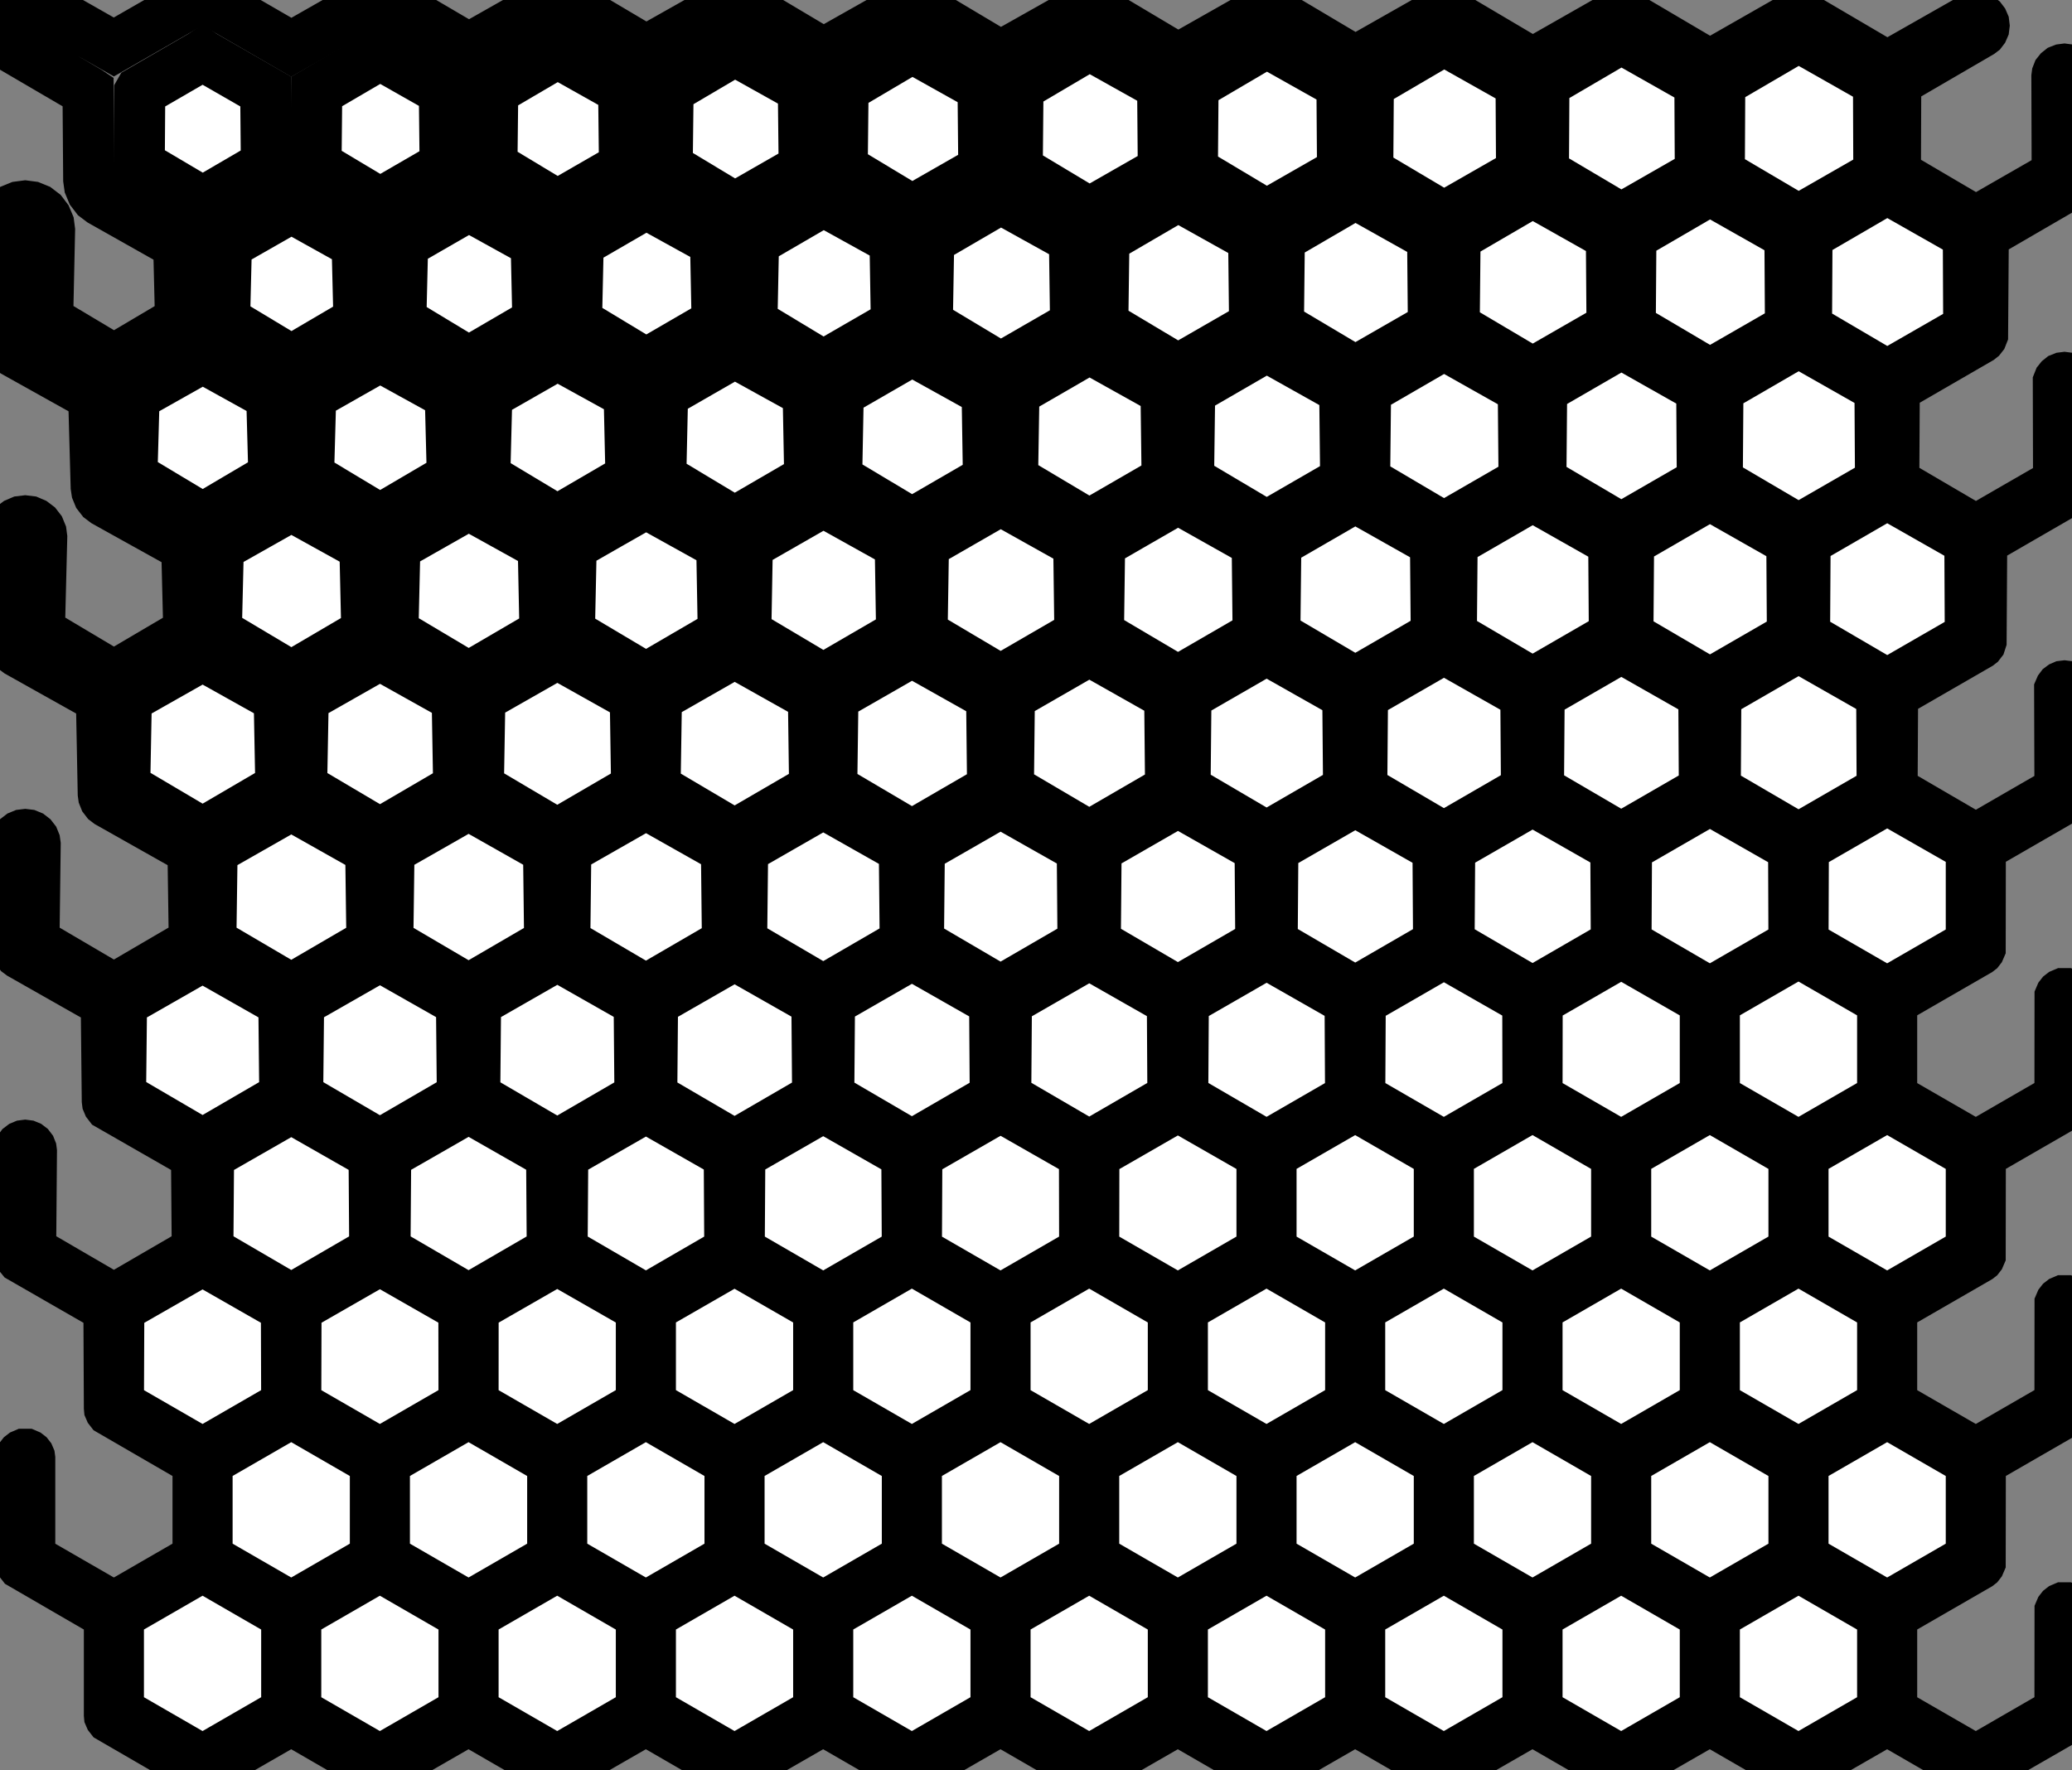 <?xml version="1.0" encoding="UTF-8" standalone="no"?>
<svg 
   xmlns:dc="http://purl.org/dc/elements/1.1/"
   xmlns:cc="http://creativecommons.org/ns#"
   xmlns:rdf="http://www.w3.org/1999/02/22-rdf-syntax-ns#"
   xmlns:svg="http://www.w3.org/2000/svg"
   xmlns="http://www.w3.org/2000/svg"
   xmlns:inkscape="http://www.inkscape.org/namespaces/inkscape"
   height="34.584"
   width="40.476"
   id="svg1860"
   version="1.1">
   <rect width="100%" height="100%" fill="#808080" stroke="none"/>
   inkscape:export-xdpi="100"
   inkscape:export-ydpi="100"
  <g
    inkscape:groupmode="layer"
    inkscape:label="layer1"
    id="layer1">
<polygon points="4.086,0.017 4.204,0.065 4.379,0.165 5.691,0.924 7.176,0.078 7.295,0.029 7.421,0.012 7.547,0.029 7.665,0.077 9.158,0.953 10.662,0.101 10.766,0.058 10.885,0.043 11.003,0.058 11.114,0.104 12.622,0.997 14.146,0.137 14.241,0.098 14.349,0.084 14.456,0.098 14.557,0.14 16.086,1.05 17.632,0.177 17.717,0.143 17.813,0.13 17.908,0.143 17.998,0.18 19.547,1.103 21.114,0.22 21.193,0.187 21.277,0.176 21.36,0.187 21.439,0.219 23.013,1.156 24.603,0.255 24.668,0.228 24.741,0.219 24.813,0.228 24.882,0.256 26.475,1.202 28.085,0.288 28.142,0.265 28.205,0.257 28.268,0.265 28.327,0.289 29.939,1.242 31.565,0.316 31.614,0.296 31.669,0.289 31.723,0.296 31.774,0.317 33.402,1.276 35.042,0.34 35.085,0.323 35.133,0.317 35.18,0.323 35.225,0.341 36.863,1.303 36.869,1.303 38.555,0.345 38.597,0.34 38.638,0.345 38.677,0.362 38.71,0.387 38.735,0.42 38.752,0.459 38.757,0.5 38.752,0.541 38.735,0.58 38.71,0.613 38.677,0.638 37.037,1.593 37.032,1.596 37.025,3.398 37.025,3.407 38.598,4.331 40.188,3.418 40.182,1.5 40.187,1.462 40.201,1.426 40.225,1.396 40.255,1.372 40.291,1.358 40.329,1.353 40.367,1.358 40.402,1.372 40.433,1.396 40.456,1.426 40.471,1.462 40.476,1.5 40.465,3.536 40.451,3.57 40.428,3.599 40.399,3.622 38.742,4.584 38.728,6.535 38.715,6.568 38.693,6.596 38.665,6.618 37.003,7.58 36.993,9.426 38.597,10.366 40.215,9.433 40.21,7.468 40.222,7.438 40.242,7.413 40.267,7.393 40.297,7.381 40.329,7.377 40.36,7.381 40.39,7.393 40.416,7.413 40.435,7.438 40.448,7.468 40.452,7.5 40.439,9.529 40.427,9.557 40.409,9.58 40.386,9.598 38.711,10.566 38.699,12.518 38.688,12.552 38.671,12.574 38.649,12.591 36.97,13.56 36.96,15.445 38.597,16.399 40.242,15.449 40.236,13.475 40.246,13.452 40.261,13.432 40.281,13.417 40.304,13.407 40.329,13.404 40.353,13.407 40.376,13.417 40.396,13.432 40.412,13.452 40.421,13.475 40.424,13.5 40.413,15.522 40.404,15.543 40.39,15.561 40.372,15.575 38.684,16.549 38.681,18.522 38.672,18.543 38.658,18.561 38.64,18.575 36.952,19.549 36.952,21.45 38.597,22.399 40.242,21.449 40.244,19.477 40.253,19.456 40.267,19.438 40.285,19.424 40.306,19.415 40.351,19.415 40.372,19.424 40.39,19.438 40.404,19.456 40.413,19.477 40.416,19.5 40.413,21.522 40.404,21.543 40.39,21.561 40.372,21.575 38.684,22.549 38.681,24.522 38.672,24.543 38.658,24.561 38.64,24.575 36.952,25.549 36.952,27.45 38.597,28.399 40.242,27.449 40.244,25.477 40.253,25.456 40.267,25.438 40.285,25.424 40.306,25.415 40.351,25.415 40.372,25.424 40.39,25.438 40.404,25.456 40.413,25.477 40.416,25.5 40.413,27.522 40.404,27.543 40.39,27.561 40.372,27.575 38.684,28.549 38.681,30.522 38.672,30.543 38.658,30.561 38.64,30.575 36.952,31.549 36.952,33.45 38.597,34.399 40.242,33.449 40.244,31.477 40.253,31.456 40.267,31.438 40.285,31.424 40.306,31.415 40.351,31.415 40.372,31.424 40.39,31.438 40.404,31.456 40.413,31.477 40.416,31.5 40.413,33.522 40.404,33.543 40.39,33.561 40.372,33.575 38.619,34.584 38.574,34.584 38.553,34.575 36.865,33.6 35.155,34.584 35.11,34.584 35.089,34.575 33.401,33.6 31.691,34.584 31.646,34.584 31.625,34.575 29.937,33.6 28.227,34.584 28.182,34.584 28.161,34.575 26.473,33.6 24.763,34.584 24.718,34.584 24.697,34.575 23.009,33.6 21.299,34.584 21.254,34.584 21.233,34.575 19.545,33.6 17.835,34.584 17.79,34.584 17.769,34.575 16.081,33.6 14.371,34.584 14.326,34.584 14.305,34.575 12.617,33.6 10.907,34.584 10.862,34.584 10.841,34.575 9.153,33.6 7.443,34.584 7.398,34.584 7.377,34.575 5.689,33.6 3.979,34.584 3.934,34.584 3.913,34.575 2.163,33.561 2.149,33.543 2.14,33.522 2.138,33.5 2.138,31.55 0.432,30.561 0.418,30.543 0.409,30.522 0.406,30.5 0.409,28.477 0.418,28.456 0.432,28.438 0.45,28.424 0.471,28.415 0.515,28.415 0.536,28.424 0.554,28.438 0.568,28.456 0.577,28.477 0.58,28.5 0.58,30.45 2.225,31.399 3.87,30.449 3.87,28.55 2.163,27.561 2.149,27.543 2.14,27.522 2.138,27.5 2.129,25.555 0.42,24.573 0.403,24.552 0.39,24.509 0.377,22.469 0.389,22.44 0.408,22.414 0.433,22.395 0.462,22.383 0.493,22.379 0.524,22.383 0.553,22.395 0.578,22.414 0.597,22.439 0.609,22.469 0.613,22.5 0.597,24.44 2.225,25.388 3.855,24.441 3.84,22.568 2.134,21.59 2.114,21.564 2.101,21.533 2.097,21.501 2.077,19.587 0.413,18.643 0.377,18.616 0.351,18.582 0.335,18.542 0.329,18.502 0.3,16.503 0.307,16.45 0.326,16.403 0.357,16.363 0.397,16.332 0.443,16.313 0.493,16.307 0.543,16.313 0.589,16.332 0.629,16.363 0.66,16.403 0.679,16.45 0.686,16.5 0.662,18.409 2.225,19.327 3.79,18.412 3.797,18.408 3.771,16.61 2.124,15.681 2.078,15.646 2.045,15.603 2.025,15.553 2.018,15.503 1.982,13.645 0.361,12.737 0.301,12.692 0.258,12.635 0.231,12.57 0.222,12.506 0.172,10.508 0.183,10.417 0.215,10.339 0.266,10.273 0.333,10.222 0.41,10.189 0.493,10.179 0.576,10.189 0.653,10.222 0.72,10.273 0.771,10.339 0.803,10.417 0.814,10.5 0.768,12.347 2.225,13.214 3.69,12.351 3.649,10.686 2.059,9.802 1.981,9.743 1.926,9.672 1.892,9.589 1.88,9.509 1.831,7.738 0.285,6.875 0.189,6.804 0.121,6.714 0.078,6.611 0.064,6.51 0.019,4.509 0.035,4.377 0.083,4.263 0.158,4.164 0.256,4.089 0.371,4.042 0.493,4.026 0.615,4.042 0.73,4.089 0.828,4.164 0.903,4.263 0.951,4.377 0.967,4.5 0.929,6.259 2.226,7.033 3.528,6.262 3.492,4.778 1.984,3.927 1.878,3.847 1.8,3.745 1.751,3.627 1.734,3.506 1.721,1.79 1.712,1.784 0.245,0.926 0.145,0.848 0.066,0.746 0.017,0.627 0,0.5 0.017,0.373 0.066,0.254 0.145,0.152 0.247,0.073 0.366,0.024 0.493,0.007 0.62,0.024 0.734,0.07 2.224,0.918 3.709,0.065 3.827,0.017 3.957,0 " style="fill:none;stroke:black;stroke-width:1" />
<polygon points="2.312,31.549 2.312,33.45 2.353,33.473 3.957,34.399 5.602,33.449 5.602,31.55 3.957,30.6 " style="fill:white;stroke:black;stroke-width:1" />
<polygon points="19.632,31.549 19.632,33.45 19.673,33.473 21.277,34.399 22.922,33.449 22.922,31.55 21.277,30.6 " style="fill:white;stroke:black;stroke-width:1" />
<polygon points="16.168,31.549 16.168,33.45 16.209,33.473 17.813,34.399 19.458,33.449 19.458,31.55 17.813,30.6 " style="fill:white;stroke:black;stroke-width:1" />
<polygon points="12.704,31.549 12.704,33.45 12.745,33.473 14.349,34.399 15.994,33.449 15.994,31.55 14.349,30.6 " style="fill:white;stroke:black;stroke-width:1" />
<polygon points="9.24,31.549 9.24,33.45 9.281,33.473 10.885,34.399 12.53,33.449 12.53,31.55 10.885,30.6 " style="fill:white;stroke:black;stroke-width:1" />
<polygon points="5.776,31.549 5.776,33.45 5.817,33.473 7.421,34.399 9.066,33.449 9.066,31.55 7.421,30.6 " style="fill:white;stroke:black;stroke-width:1" />
<polygon points="23.096,31.549 23.096,33.45 23.137,33.473 24.741,34.399 26.386,33.449 26.386,31.55 24.741,30.6 " style="fill:white;stroke:black;stroke-width:1" />
<polygon points="26.56,31.549 26.56,33.45 26.601,33.473 28.205,34.399 29.85,33.449 29.85,31.55 28.205,30.6 " style="fill:white;stroke:black;stroke-width:1" />
<polygon points="30.024,31.549 30.024,33.45 30.065,33.473 31.669,34.399 33.314,33.449 33.314,31.55 31.669,30.6 " style="fill:white;stroke:black;stroke-width:1" />
<polygon points="33.488,31.549 33.488,33.45 33.529,33.473 35.133,34.399 36.778,33.449 36.778,31.55 35.133,30.6 " style="fill:white;stroke:black;stroke-width:1" />
<polygon points="14.436,28.549 14.436,30.45 14.477,30.473 16.081,31.399 17.726,30.449 17.726,28.55 16.081,27.6 " style="fill:white;stroke:black;stroke-width:1" />
<polygon points="35.22,28.549 35.22,30.45 35.261,30.473 36.865,31.399 38.51,30.449 38.51,28.55 36.865,27.6 " style="fill:white;stroke:black;stroke-width:1" />
<polygon points="31.756,28.549 31.756,30.45 31.797,30.473 33.401,31.399 35.046,30.449 35.046,28.55 33.401,27.6 " style="fill:white;stroke:black;stroke-width:1" />
<polygon points="28.292,28.549 28.292,30.45 28.333,30.473 29.937,31.399 31.582,30.449 31.582,28.55 29.937,27.6 " style="fill:white;stroke:black;stroke-width:1" />
<polygon points="24.828,28.549 24.828,30.45 24.869,30.473 26.473,31.399 28.118,30.449 28.118,28.55 26.473,27.6 " style="fill:white;stroke:black;stroke-width:1" />
<polygon points="21.364,28.549 21.364,30.45 21.405,30.473 23.009,31.399 24.654,30.449 24.654,28.55 23.009,27.6 " style="fill:white;stroke:black;stroke-width:1" />
<polygon points="17.9,28.549 17.9,30.45 17.941,30.473 19.545,31.399 21.19,30.449 21.19,28.55 19.545,27.6 " style="fill:white;stroke:black;stroke-width:1" />
<polygon points="10.972,28.549 10.972,30.45 11.013,30.473 12.617,31.399 14.262,30.449 14.262,28.55 12.617,27.6 " style="fill:white;stroke:black;stroke-width:1" />
<polygon points="7.508,28.549 7.508,30.45 7.549,30.473 9.153,31.399 10.798,30.449 10.798,28.55 9.153,27.6 " style="fill:white;stroke:black;stroke-width:1" />
<polygon points="4.044,28.549 4.044,30.45 4.085,30.473 5.689,31.399 7.334,30.449 7.334,28.55 5.689,27.6 " style="fill:white;stroke:black;stroke-width:1" />
<polygon points="2.32,25.555 2.319,25.7 2.312,27.45 3.957,28.399 5.602,27.449 5.596,25.554 3.957,24.617 " style="fill:white;stroke:black;stroke-width:1" />
<polygon points="17.423,24.825 16.168,25.549 16.168,27.45 17.813,28.399 19.458,27.449 19.458,25.55 17.813,24.6 " style="fill:white;stroke:black;stroke-width:1" />
<polygon points="20.887,24.825 19.632,25.549 19.632,27.45 21.277,28.399 22.922,27.449 22.922,25.55 21.277,24.6 " style="fill:white;stroke:black;stroke-width:1" />
<polygon points="24.351,24.825 23.096,25.549 23.096,27.45 24.741,28.399 26.386,27.449 26.386,25.55 24.741,24.6 " style="fill:white;stroke:black;stroke-width:1" />
<polygon points="5.781,25.554 5.781,25.7 5.776,27.45 7.421,28.399 9.066,27.449 9.063,25.552 7.421,24.613 " style="fill:white;stroke:black;stroke-width:1" />
<polygon points="27.815,24.825 26.56,25.549 26.56,27.45 28.205,28.399 29.85,27.449 29.85,25.55 28.205,24.6 " style="fill:white;stroke:black;stroke-width:1" />
<polygon points="31.279,24.825 30.024,25.549 30.024,27.45 31.669,28.399 33.314,27.449 33.314,25.55 31.669,24.6 " style="fill:white;stroke:black;stroke-width:1" />
<polygon points="34.743,24.825 33.488,25.549 33.488,27.45 35.133,28.399 36.778,27.449 36.778,25.55 35.133,24.6 " style="fill:white;stroke:black;stroke-width:1" />
<polygon points="9.242,25.552 9.241,25.7 9.24,27.45 10.885,28.399 12.53,27.449 12.53,25.55 10.885,24.608 " style="fill:white;stroke:black;stroke-width:1" />
<polygon points="12.704,25.549 12.704,27.45 12.745,27.473 14.349,28.399 15.994,27.449 15.994,25.55 14.349,24.603 " style="fill:white;stroke:black;stroke-width:1" />
<polygon points="15.788,21.791 14.451,22.559 14.439,24.448 16.081,25.399 17.726,24.449 17.716,22.556 16.081,21.623 " style="fill:white;stroke:black;stroke-width:1" />
<polygon points="36.475,21.825 35.22,22.549 35.22,24.45 36.865,25.399 38.51,24.449 38.51,22.55 36.865,21.6 " style="fill:white;stroke:black;stroke-width:1" />
<polygon points="33.011,21.825 31.756,22.549 31.756,24.45 33.401,25.399 35.046,24.449 35.046,22.55 33.401,21.6 " style="fill:white;stroke:black;stroke-width:1" />
<polygon points="29.547,21.825 28.292,22.549 28.292,24.45 29.937,25.399 31.582,24.449 31.582,22.55 29.937,21.6 " style="fill:white;stroke:black;stroke-width:1" />
<polygon points="25.825,21.974 24.828,22.549 24.828,24.45 26.473,25.399 28.118,24.449 28.118,22.55 26.473,21.601 " style="fill:white;stroke:black;stroke-width:1" />
<polygon points="21.756,22.329 21.367,22.552 21.364,24.45 23.009,25.399 24.654,24.449 24.654,22.55 23.009,21.608 " style="fill:white;stroke:black;stroke-width:1" />
<polygon points="18.382,22.284 17.909,22.556 17.9,24.45 19.545,25.399 21.19,24.449 21.186,22.552 19.545,21.615 " style="fill:white;stroke:black;stroke-width:1" />
<polygon points="12.327,21.797 10.992,22.562 10.979,24.446 12.617,25.399 14.258,24.448 14.247,22.559 12.617,21.63 " style="fill:white;stroke:black;stroke-width:1" />
<polygon points="8.258,22.15 7.533,22.565 7.519,24.443 9.153,25.395 10.79,24.445 10.777,22.563 9.153,21.636 " style="fill:white;stroke:black;stroke-width:1" />
<polygon points="4.073,22.568 4.072,22.698 4.059,24.441 5.689,25.392 7.322,24.443 7.309,22.566 5.689,21.642 " style="fill:white;stroke:black;stroke-width:1" />
<polygon points="24.275,18.894 23.115,19.561 23.103,21.446 24.741,22.399 26.385,21.449 26.375,19.557 24.741,18.625 " style="fill:white;stroke:black;stroke-width:1" />
<polygon points="30.936,19.029 30.027,19.552 30.024,21.45 31.669,22.399 33.314,21.449 33.314,19.55 31.669,18.606 " style="fill:white;stroke:black;stroke-width:1" />
<polygon points="34.743,18.825 33.488,19.549 33.488,21.45 35.133,22.399 36.778,21.449 36.778,19.55 35.133,18.6 " style="fill:white;stroke:black;stroke-width:1" />
<polygon points="27.476,19.036 26.571,19.557 26.561,21.449 28.205,22.399 29.85,21.449 29.846,19.552 28.205,18.615 " style="fill:white;stroke:black;stroke-width:1" />
<polygon points="20.296,19.2 19.659,19.566 19.645,21.442 21.277,22.394 22.914,21.446 22.903,19.562 21.277,18.636 " style="fill:white;stroke:black;stroke-width:1" />
<polygon points="16.203,19.571 16.202,19.698 16.188,21.438 17.813,22.387 19.444,21.442 19.431,19.567 17.813,18.646 " style="fill:white;stroke:black;stroke-width:1" />
<polygon points="12.747,19.575 12.745,19.698 12.73,21.435 14.349,22.381 15.974,21.438 15.959,19.571 14.349,18.656 " style="fill:white;stroke:black;stroke-width:1" />
<polygon points="9.395,19.52 9.289,19.58 9.272,21.432 10.885,22.374 12.503,21.435 12.487,19.576 10.886,18.666 " style="fill:white;stroke:black;stroke-width:1" />
<polygon points="6.108,19.426 5.832,19.584 5.813,21.429 7.421,22.368 9.034,21.431 9.016,19.58 7.422,18.675 " style="fill:white;stroke:black;stroke-width:1" />
<polygon points="3.603,18.884 2.373,19.587 2.353,21.426 3.957,22.364 5.565,21.429 5.546,19.584 5.53,19.576 3.957,18.682 " style="fill:white;stroke:black;stroke-width:1" />
<polygon points="33.107,15.79 31.772,16.56 31.762,18.446 33.401,19.399 35.046,18.449 35.039,16.555 33.401,15.62 " style="fill:white;stroke:black;stroke-width:1" />
<polygon points="36.479,15.832 35.227,16.554 35.22,18.45 36.865,19.399 38.51,18.449 38.51,16.55 36.864,15.609 " style="fill:white;stroke:black;stroke-width:1" />
<polygon points="29.388,15.949 28.318,16.565 28.306,18.442 29.937,19.394 31.576,18.446 31.566,16.56 29.937,15.632 " style="fill:white;stroke:black;stroke-width:1" />
<polygon points="26.451,15.657 26.103,15.859 24.864,16.572 24.85,18.437 26.473,19.385 28.104,18.441 28.092,16.566 26.473,15.645 " style="fill:white;stroke:black;stroke-width:1" />
<polygon points="21.411,16.579 21.41,16.698 21.395,18.432 23.009,19.376 24.631,18.437 24.617,16.572 23.01,15.659 " style="fill:white;stroke:black;stroke-width:1" />
<polygon points="19.535,15.679 18.84,16.079 17.958,16.585 17.94,18.427 19.545,19.367 21.158,18.431 21.143,16.579 19.545,15.674 " style="fill:white;stroke:black;stroke-width:1" />
<polygon points="15.208,16.189 14.506,16.592 14.486,18.422 16.081,19.357 17.685,18.426 17.667,16.586 16.087,15.692 16.081,15.688 " style="fill:white;stroke:black;stroke-width:1" />
<polygon points="11.49,16.348 11.057,16.596 11.052,16.602 11.031,18.417 12.617,19.348 14.212,18.421 14.192,16.601 14.192,16.592 12.619,15.704 " style="fill:white;stroke:black;stroke-width:1" />
<polygon points="8.293,16.208 7.598,16.604 7.574,18.413 9.153,19.34 10.739,18.416 10.717,16.602 9.153,15.717 " style="fill:white;stroke:black;stroke-width:1" />
<polygon points="5.443,15.869 4.142,16.61 4.117,18.409 5.689,19.332 7.267,18.412 7.243,16.605 5.689,15.729 " style="fill:white;stroke:black;stroke-width:1" />
<polygon points="34.325,13.101 33.517,13.567 33.506,15.44 35.133,16.39 36.769,15.445 36.76,13.561 35.133,12.634 " style="fill:white;stroke:black;stroke-width:1" />
<polygon points="30.955,13.062 30.066,13.575 30.052,15.434 31.669,16.379 33.296,15.439 33.285,13.568 31.67,12.649 " style="fill:white;stroke:black;stroke-width:1" />
<polygon points="27.931,12.825 26.615,13.583 26.6,15.427 28.205,16.368 29.821,15.433 29.808,13.575 28.205,12.666 " style="fill:white;stroke:black;stroke-width:1" />
<polygon points="23.166,13.592 23.165,13.698 23.148,15.421 24.741,16.356 26.346,15.427 26.33,13.583 24.748,12.688 24.741,12.684 " style="fill:white;stroke:black;stroke-width:1" />
<polygon points="19.721,13.6 19.718,13.602 19.715,13.799 19.697,15.414 19.707,15.419 21.277,16.343 22.869,15.419 22.851,13.601 22.851,13.593 21.278,12.704 " style="fill:white;stroke:black;stroke-width:1" />
<polygon points="16.957,13.218 16.27,13.611 16.246,15.398 16.249,15.407 17.813,16.329 19.392,15.413 19.372,13.602 17.814,12.726 " style="fill:white;stroke:black;stroke-width:1" />
<polygon points="12.894,13.58 12.822,13.621 12.821,13.698 12.795,15.398 14.341,16.311 14.349,16.316 15.912,15.407 15.915,15.398 15.891,13.613 14.35,12.748 " style="fill:white;stroke:black;stroke-width:1" />
<polygon points="9.373,13.63 9.37,13.799 9.343,15.392 10.88,16.301 10.887,16.302 12.438,15.398 12.411,13.623 10.886,12.768 " style="fill:white;stroke:black;stroke-width:1" />
<polygon points="6.154,13.507 5.922,13.639 5.89,15.386 7.422,16.292 8.962,15.392 8.932,13.632 7.421,12.787 " style="fill:white;stroke:black;stroke-width:1" />
<polygon points="2.468,13.645 2.464,13.799 2.434,15.382 3.957,16.282 5.488,15.386 5.455,13.64 3.957,12.802 " style="fill:white;stroke:black;stroke-width:1" />
<polygon points="36.496,9.86 35.261,10.574 35.25,12.433 36.865,13.377 38.491,12.439 38.482,10.567 36.865,9.647 " style="fill:white;stroke:black;stroke-width:1" />
<polygon points="31.813,10.583 31.799,12.425 33.402,13.364 35.016,12.432 35.004,10.575 33.401,9.665 " style="fill:white;stroke:black;stroke-width:1" />
<polygon points="29.152,10.14 28.373,10.59 28.366,10.594 28.35,12.418 28.36,12.423 29.937,13.349 29.957,13.338 31.538,12.424 31.525,10.584 29.944,9.689 29.938,9.686 " style="fill:white;stroke:black;stroke-width:1" />
<polygon points="26.218,9.857 24.922,10.606 24.902,12.408 26.473,13.333 26.488,13.325 28.059,12.416 28.043,10.601 28.043,10.595 26.474,9.71 " style="fill:white;stroke:black;stroke-width:1" />
<polygon points="22.072,10.277 21.48,10.619 21.456,12.398 23.01,13.316 24.574,12.41 24.579,12.407 24.56,10.607 23.011,9.736 " style="fill:white;stroke:black;stroke-width:1" />
<polygon points="18.038,10.633 18.036,10.799 18.011,12.388 19.545,13.297 21.097,12.397 21.074,10.62 19.546,9.765 " style="fill:white;stroke:black;stroke-width:1" />
<polygon points="14.598,10.647 14.595,10.799 14.567,12.378 16.082,13.278 17.615,12.387 17.587,10.634 16.083,9.796 " style="fill:white;stroke:black;stroke-width:1" />
<polygon points="11.889,10.243 11.157,10.662 11.121,12.368 12.618,13.258 14.131,12.376 14.1,10.649 12.619,9.827 " style="fill:white;stroke:black;stroke-width:1" />
<polygon points="7.713,10.674 7.71,10.799 7.674,12.359 9.154,13.24 10.648,12.367 10.613,10.663 9.155,9.855 " style="fill:white;stroke:black;stroke-width:1" />
<polygon points="5.68,9.884 4.264,10.684 4.224,12.352 5.69,13.225 7.167,12.358 7.129,10.676 5.69,9.879 " style="fill:white;stroke:black;stroke-width:1" />
<polygon points="34,7.335 33.558,7.591 33.545,9.417 35.133,10.35 36.737,9.426 36.726,7.581 35.134,6.677 " style="fill:white;stroke:black;stroke-width:1" />
<polygon points="30.115,7.603 30.113,7.798 30.099,9.398 30.099,9.407 31.67,10.332 33.256,9.417 33.244,7.6 33.244,7.592 33.234,7.587 31.671,6.703 " style="fill:white;stroke:black;stroke-width:1" />
<polygon points="26.676,7.618 26.673,7.798 26.656,9.396 28.198,10.306 28.206,10.311 29.769,9.409 29.774,9.406 29.758,7.605 28.207,6.731 " style="fill:white;stroke:black;stroke-width:1" />
<polygon points="23.558,7.45 23.239,7.635 23.216,9.383 24.742,10.288 26.289,9.394 26.27,7.62 24.743,6.764 " style="fill:white;stroke:black;stroke-width:1" />
<polygon points="20.716,7.127 19.806,7.653 19.778,9.369 21.278,10.262 22.801,9.381 22.779,7.637 21.279,6.8 " style="fill:white;stroke:black;stroke-width:1" />
<polygon points="16.749,7.457 16.374,7.673 16.342,9.355 17.814,10.235 19.311,9.367 19.284,7.656 17.816,6.841 " style="fill:white;stroke:black;stroke-width:1" />
<polygon points="12.943,7.693 12.94,7.798 12.906,9.34 14.35,10.207 15.82,9.352 15.788,7.676 14.352,6.883 " style="fill:white;stroke:black;stroke-width:1" />
<polygon points="10.723,7.019 9.509,7.713 9.468,9.327 10.886,10.179 12.328,9.338 12.291,7.697 10.889,6.924 " style="fill:white;stroke:black;stroke-width:1" />
<polygon points="6.069,7.728 6.028,9.201 6.025,9.315 7.423,10.155 8.838,9.324 8.797,7.716 7.424,6.959 " style="fill:white;stroke:black;stroke-width:1" />
<polygon points="2.619,7.738 2.575,9.301 2.575,9.307 3.958,10.136 4.744,9.672 5.349,9.315 5.352,9.313 5.309,7.731 3.959,6.983 " style="fill:white;stroke:black;stroke-width:1" />
<polygon points="36.34,3.99 35.305,4.592 35.298,4.596 35.288,6.411 35.297,6.417 36.865,7.338 38.46,6.421 38.452,4.585 36.872,3.688 36.866,3.684 " style="fill:white;stroke:black;stroke-width:1" />
<polygon points="32.456,4.262 31.858,4.609 31.845,6.398 33.394,7.312 33.402,7.317 34.978,6.41 34.967,4.601 34.962,4.594 33.402,3.711 " style="fill:white;stroke:black;stroke-width:1" />
<polygon points="28.423,4.626 28.406,6.385 29.938,7.292 31.492,6.398 31.479,4.611 29.938,3.743 " style="fill:white;stroke:black;stroke-width:1" />
<polygon points="25.042,4.615 24.991,4.646 24.99,4.699 24.972,6.37 26.474,7.263 28.003,6.384 27.987,4.628 26.475,3.78 " style="fill:white;stroke:black;stroke-width:1" />
<polygon points="21.564,4.667 21.562,4.798 21.541,6.352 23.011,7.23 24.51,6.367 24.491,4.648 23.012,3.822 " style="fill:white;stroke:black;stroke-width:1" />
<polygon points="18.14,4.692 18.139,4.798 18.113,6.333 19.548,7.194 21.013,6.349 20.99,4.671 19.549,3.871 " style="fill:white;stroke:black;stroke-width:1" />
<polygon points="14.719,4.717 14.715,4.898 14.687,6.313 16.083,7.155 17.512,6.329 17.485,4.704 17.485,4.696 16.086,3.922 " style="fill:white;stroke:black;stroke-width:1" />
<polygon points="11.295,4.742 11.291,4.898 11.26,6.294 12.613,7.111 12.62,7.116 14.009,6.31 14.01,6.298 13.979,4.722 12.622,3.973 " style="fill:white;stroke:black;stroke-width:1" />
<polygon points="7.864,4.763 7.861,4.9 7.828,6.277 9.156,7.079 10.509,6.29 10.475,4.747 9.157,4.018 " style="fill:white;stroke:black;stroke-width:1" />
<polygon points="4.421,4.776 4.416,4.998 4.385,6.264 5.691,7.05 7.014,6.273 6.977,4.767 5.691,4.051 " style="fill:white;stroke:black;stroke-width:1" />
<polygon points="33.593,1.611 33.593,1.799 33.585,3.395 35.128,4.304 35.137,4.305 36.699,3.41 36.704,3.407 36.697,1.598 35.134,0.711 " style="fill:white;stroke:black;stroke-width:1" />
<polygon points="30.159,1.628 30.158,1.799 30.149,3.379 31.67,4.279 33.217,3.393 33.208,1.613 31.671,0.743 " style="fill:white;stroke:black;stroke-width:1" />
<polygon points="26.729,1.647 26.728,1.799 26.717,3.362 28.207,4.246 29.725,3.377 29.715,1.63 28.208,0.781 " style="fill:white;stroke:black;stroke-width:1" />
<polygon points="23.305,1.67 23.304,1.799 23.291,3.341 24.743,4.208 26.228,3.358 26.216,1.651 24.744,0.824 " style="fill:white;stroke:black;stroke-width:1" />
<polygon points="19.891,1.693 19.885,1.696 19.884,1.799 19.87,3.318 21.28,4.164 22.727,3.337 22.713,1.674 21.281,0.873 " style="fill:white;stroke:black;stroke-width:1" />
<polygon points="16.468,1.723 16.466,1.898 16.451,3.294 17.816,4.116 19.22,3.313 19.205,1.702 17.818,0.926 " style="fill:white;stroke:black;stroke-width:1" />
<polygon points="13.049,1.749 13.048,1.898 13.032,3.269 14.354,4.066 15.711,3.288 15.694,1.729 14.354,0.98 " style="fill:white;stroke:black;stroke-width:1" />
<polygon points="9.624,1.771 9.623,1.898 9.608,3.246 10.889,4.018 12.201,3.262 12.184,1.755 10.89,1.028 " style="fill:white;stroke:black;stroke-width:1" />
<polygon points="6.186,1.787 6.185,1.898 6.172,3.229 7.425,3.978 8.697,3.241 8.681,1.776 7.424,1.063 " style="fill:white;stroke:black;stroke-width:1" />
<polygon points="3.948,1.084 2.737,1.786 2.729,1.8 2.728,1.901 2.719,3.22 3.959,3.953 5.205,3.226 5.192,1.789 3.964,1.083 3.957,1.078 " style="fill:white;stroke:black;stroke-width:1" />
  </g>
</svg>
